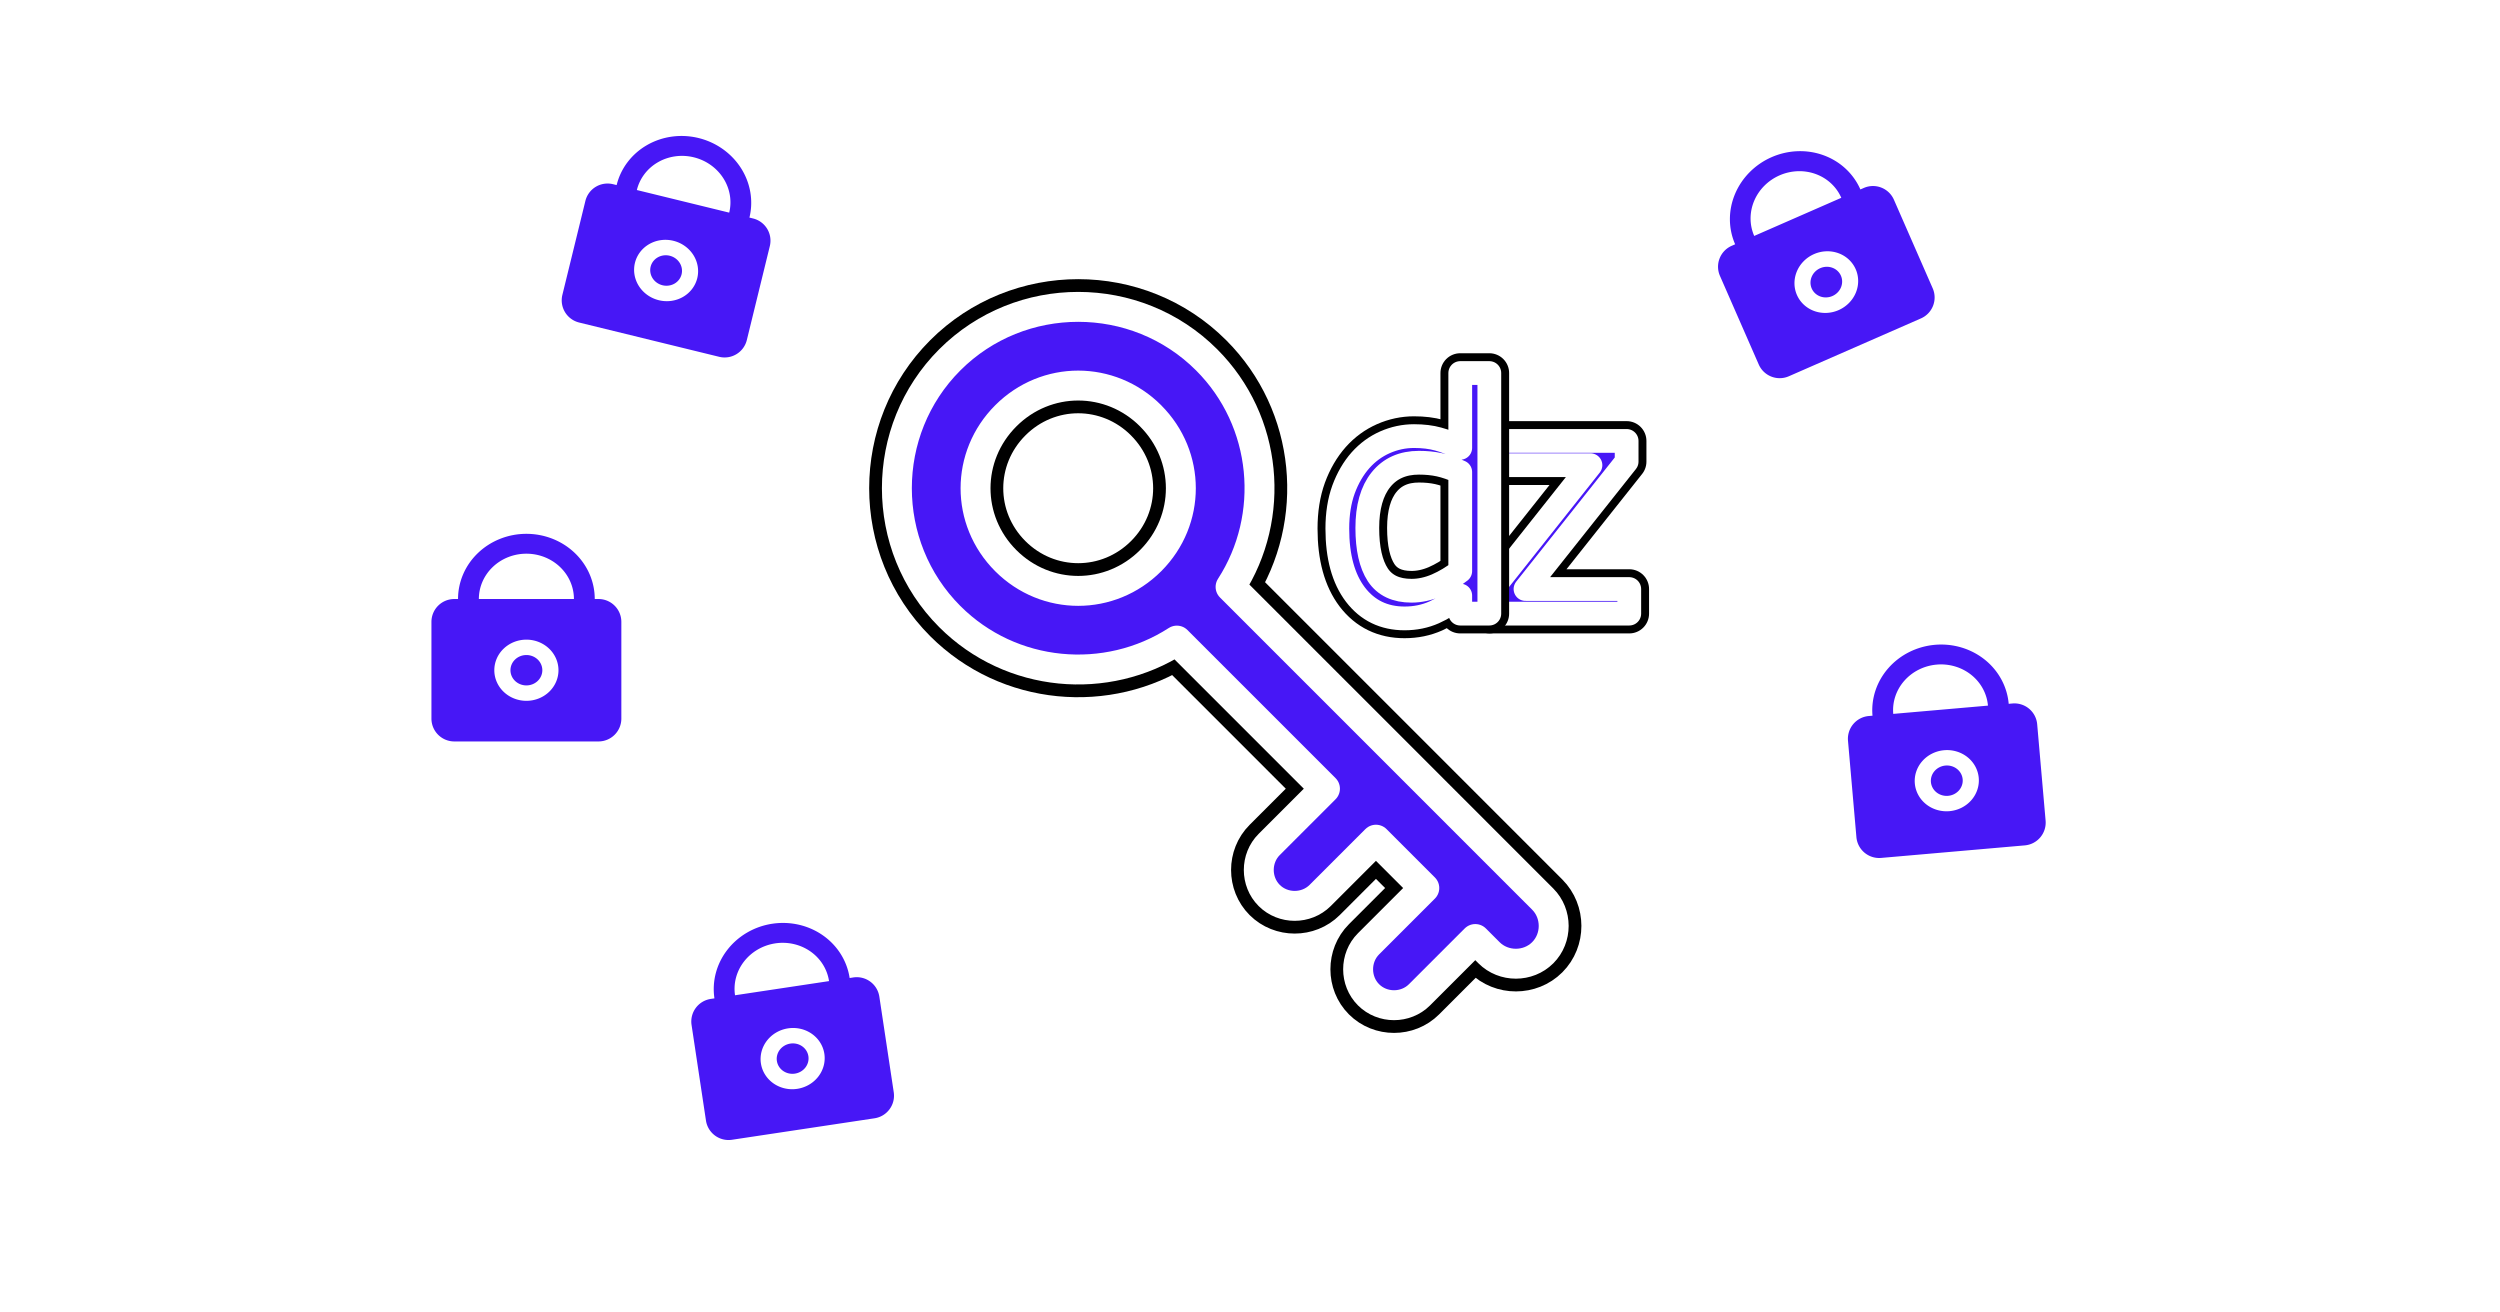 <?xml version="1.0" encoding="UTF-8" standalone="no"?>
<!-- Created with Inkscape (http://www.inkscape.org/) -->

<svg
   width="1200"
   height="630"
   viewBox="0 0 317.5 166.688"
   version="1.1"
   id="svg5"
   inkscape:version="1.1 (c68e22c387, 2021-05-23)"
   sodipodi:docname="OG.svg"
   xmlns:inkscape="http://www.inkscape.org/namespaces/inkscape"
   xmlns:sodipodi="http://sodipodi.sourceforge.net/DTD/sodipodi-0.dtd"
   xmlns="http://www.w3.org/2000/svg"
   xmlns:svg="http://www.w3.org/2000/svg">
  <sodipodi:namedview
     id="namedview7"
     pagecolor="#cdcdcd"
     bordercolor="#999999"
     borderopacity="1"
     inkscape:pageshadow="0"
     inkscape:pageopacity="0"
     inkscape:pagecheckerboard="0"
     inkscape:document-units="px"
     showgrid="false"
     inkscape:snap-object-midpoints="true"
     inkscape:object-paths="true"
     inkscape:snap-nodes="false"
     inkscape:zoom="0.62166667"
     inkscape:cx="489.81233"
     inkscape:cy="291.9571"
     inkscape:window-width="1280"
     inkscape:window-height="961"
     inkscape:window-x="-8"
     inkscape:window-y="-8"
     inkscape:window-maximized="1"
     inkscape:current-layer="layer1" />
  <defs
     id="defs2">
    <filter
       inkscape:collect="always"
       style="color-interpolation-filters:sRGB"
       id="filter4201"
       x="-0.268"
       y="-0.216"
       width="1.535"
       height="1.432">
      <feGaussianBlur
         inkscape:collect="always"
         stdDeviation="0.244"
         id="feGaussianBlur4203" />
    </filter>
    <filter
       inkscape:collect="always"
       style="color-interpolation-filters:sRGB"
       id="filter5356"
       x="-0.097"
       y="-0.091"
       width="1.194"
       height="1.182">
      <feGaussianBlur
         inkscape:collect="always"
         stdDeviation="0.501"
         id="feGaussianBlur5358" />
    </filter>
  </defs>
  <g
     inkscape:label="Camada 1"
     inkscape:groupmode="layer"
     id="layer1">
    <rect
       style="fill:#ffffff;stroke:none;stroke-width:0.739;stroke-linecap:square;paint-order:stroke fill markers"
       id="rect950"
       width="317.5"
       height="166.688"
       x="0"
       y="0" />
    <g
       id="g5369"
       transform="matrix(3.8,0,0,3.8,-126.442,-426.846)">
      <path
         id="path5318"
         style="color:#000000;fill:#000000;stroke:#000000;stroke-width:1.852;stroke-linecap:round;stroke-linejoin:round;stroke-miterlimit:4;stroke-dasharray:none;stroke-opacity:1;paint-order:stroke fill markers;filter:url(#filter5356)"
         d="m 73.6,124.353 c -2.359,-2.359 -6.223,-2.359 -8.582,0 -2.359,2.359 -2.359,6.223 0,8.582 2.051,2.051 5.24,2.318 7.588,0.802 l 4.95,4.95 -1.864,1.864 c -0.464,0.464 -0.464,1.24 0,1.704 0.464,0.464 1.24,0.464 1.704,0 l 1.864,-1.864 1.616,1.616 -1.864,1.864 c -0.464,0.464 -0.464,1.24 -2e-6,1.704 0.464,0.464 1.24,0.464 1.704,0 l 1.864,-1.864 0.459,0.459 c 0.489,0.489 1.307,0.488 1.795,-3.7e-4 0.489,-0.489 0.488,-1.305 -0.001,-1.794 L 74.401,131.943 c 1.517,-2.348 1.251,-5.539 -0.801,-7.59 z m -1.872,1.872 c 1.348,1.348 1.349,3.492 0.002,4.84 -1.348,1.348 -3.494,1.348 -4.842,3.7e-4 -1.348,-1.348 -1.346,-3.493 0.002,-4.841 1.348,-1.348 3.491,-1.347 4.839,3.7e-4 z" />
      <g
         id="g5316"
         transform="translate(12.556,21.355)">
        <g
           id="g4295"
           transform="translate(-1.771)">
          <path
             d="m 76.941,111.481 h -4.661 v -0.718 L 75.644,106.52 h -3.292 v -0.811 h 4.501 v 0.692 l -3.38,4.258 H 76.941 Z"
             id="path4157"
             style="font-size:10.583px;line-height:1.25;-inkscape-font-specification:sans-serif;mix-blend-mode:normal;fill:#000000;fill-opacity:1;stroke:#000000;stroke-width:1.323;stroke-linecap:round;stroke-linejoin:round;stroke-miterlimit:4;stroke-dasharray:none;stroke-opacity:1;paint-order:stroke fill markers;filter:url(#filter4201)" />
          <path
             d="m 76.941,111.481 h -4.661 v -0.718 L 75.644,106.52 h -3.292 v -0.811 h 4.501 v 0.692 l -3.38,4.258 H 76.941 Z"
             id="path3338"
             style="font-size:10.583px;line-height:1.25;-inkscape-font-specification:sans-serif;fill:#4717f6;fill-opacity:1;stroke:#ffffff;stroke-width:0.794;stroke-linecap:round;stroke-linejoin:round;stroke-miterlimit:4;stroke-dasharray:none;stroke-opacity:1;paint-order:stroke fill markers" />
        </g>
        <g
           id="g4291">
          <path
             d="m 70.493,111.481 h -0.972 v -0.605 q -0.419,0.362 -0.873,0.563 -0.455,0.202 -0.987,0.202 -1.034,0 -1.643,-0.796 -0.605,-0.796 -0.605,-2.207 0,-0.734 0.207,-1.307 0.212,-0.574 0.568,-0.977 0.351,-0.393 0.816,-0.599 0.47,-0.207 0.972,-0.207 0.455,0 0.806,0.098 0.351,0.093 0.739,0.295 v -2.501 h 0.972 z m -0.972,-1.421 v -3.312 q -0.393,-0.176 -0.703,-0.243 -0.31,-0.067 -0.677,-0.067 -0.816,0 -1.271,0.568 -0.455,0.568 -0.455,1.612 0,1.028 0.351,1.566 0.351,0.532 1.127,0.532 0.413,0 0.837,-0.181 0.424,-0.186 0.791,-0.475 z"
             id="path4155"
             style="font-size:10.583px;line-height:1.25;-inkscape-font-specification:sans-serif;mix-blend-mode:normal;fill:#000000;fill-opacity:1;stroke:#000000;stroke-width:1.323;stroke-linecap:round;stroke-linejoin:round;stroke-miterlimit:4;stroke-dasharray:none;stroke-opacity:1;paint-order:stroke fill markers;filter:url(#filter4201)" />
          <path
             d="m 70.493,111.481 h -0.972 v -0.605 q -0.419,0.362 -0.873,0.563 -0.455,0.202 -0.987,0.202 -1.034,0 -1.643,-0.796 -0.605,-0.796 -0.605,-2.207 0,-0.734 0.207,-1.307 0.212,-0.574 0.568,-0.977 0.351,-0.393 0.816,-0.599 0.47,-0.207 0.972,-0.207 0.455,0 0.806,0.098 0.351,0.093 0.739,0.295 v -2.501 h 0.972 z m -0.972,-1.421 v -3.312 q -0.393,-0.176 -0.703,-0.243 -0.31,-0.067 -0.677,-0.067 -0.816,0 -1.271,0.568 -0.455,0.568 -0.455,1.612 0,1.028 0.351,1.566 0.351,0.532 1.127,0.532 0.413,0 0.837,-0.181 0.424,-0.186 0.791,-0.475 z"
             id="path3336"
             style="font-size:10.583px;line-height:1.25;-inkscape-font-specification:sans-serif;fill:#4717f6;fill-opacity:1;stroke:#ffffff;stroke-width:0.794;stroke-linecap:round;stroke-linejoin:round;stroke-miterlimit:4;stroke-dasharray:none;stroke-opacity:1;paint-order:stroke fill markers" />
        </g>
      </g>
      <path
         id="path4319"
         style="color:#000000;fill:#4717f6;stroke:#ffffff;stroke-width:1;stroke-linecap:round;stroke-linejoin:round;stroke-miterlimit:4;stroke-dasharray:none;stroke-opacity:1;paint-order:stroke fill markers"
         d="m 73.6,124.353 c -2.359,-2.359 -6.223,-2.359 -8.582,0 -2.359,2.359 -2.359,6.223 0,8.582 2.051,2.051 5.24,2.318 7.588,0.802 l 4.95,4.95 -1.864,1.864 c -0.464,0.464 -0.464,1.24 0,1.704 0.464,0.464 1.24,0.464 1.704,0 l 1.864,-1.864 1.616,1.616 -1.864,1.864 c -0.464,0.464 -0.464,1.24 -2e-6,1.704 0.464,0.464 1.24,0.464 1.704,0 l 1.864,-1.864 0.459,0.459 c 0.489,0.489 1.307,0.488 1.795,-3.7e-4 0.489,-0.489 0.488,-1.305 -0.001,-1.794 L 74.401,131.943 c 1.517,-2.348 1.251,-5.539 -0.801,-7.59 z m -1.872,1.872 c 1.348,1.348 1.349,3.492 0.002,4.84 -1.348,1.348 -3.494,1.348 -4.842,3.7e-4 -1.348,-1.348 -1.346,-3.493 0.002,-4.841 1.348,-1.348 3.491,-1.347 4.839,3.7e-4 z" />
    </g>
    <path
       id="path1290"
       style="fill:#4717f6;fill-opacity:1;stroke:none;stroke-width:0.151;stroke-linecap:square;paint-order:stroke fill markers"
       d="m 66.852,67.797 a 8.682,8.278 0 0 0 -8.682,8.278 h -0.468 c -1.612,0 -2.91,1.298 -2.91,2.91 V 91.254 c 0,1.612 1.298,2.91 2.91,2.91 h 18.299 c 1.612,0 2.91,-1.298 2.91,-2.91 V 78.985 c 0,-1.612 -1.298,-2.91 -2.91,-2.91 h -0.468 a 8.682,8.278 0 0 0 -8.682,-8.278 z m 0,2.522 a 6.037,5.756 0 0 1 6.037,5.756 h -12.074 a 6.037,5.756 0 0 1 6.037,-5.756 z m 0,10.916 a 4.074,3.885 0 0 1 4.074,3.885 4.074,3.885 0 0 1 -4.074,3.885 4.074,3.885 0 0 1 -4.074,-3.885 4.074,3.885 0 0 1 4.074,-3.885 z m 0,1.955 a 2.024,1.929 0 0 0 -2.024,1.929 2.024,1.929 0 0 0 2.024,1.929 2.024,1.929 0 0 0 2.024,-1.929 2.024,1.929 0 0 0 -2.024,-1.929 z" />
    <path
       id="path1554"
       style="fill:#4717f6;fill-opacity:1;stroke:none;stroke-width:0.151;stroke-linecap:square;paint-order:stroke fill markers"
       d="m 88.714,17.529 a 8.682,8.278 13.755 0 0 -10.401,5.976 l -0.454,-0.111 c -1.566,-0.383 -3.135,0.569 -3.518,2.134 L 71.423,37.445 c -0.383,1.566 0.569,3.135 2.134,3.518 l 17.774,4.351 c 1.566,0.383 3.135,-0.569 3.518,-2.134 l 2.917,-11.917 c 0.383,-1.566 -0.569,-3.135 -2.134,-3.518 l -0.454,-0.111 A 8.682,8.278 13.755 0 0 88.714,17.529 Z m -0.6,2.449 a 6.037,5.756 13.755 0 1 4.495,7.027 L 80.881,24.134 a 6.037,5.756 13.755 0 1 7.233,-4.156 z m -2.595,10.603 a 4.074,3.885 13.755 0 1 3.034,4.742 4.074,3.885 13.755 0 1 -4.881,2.805 4.074,3.885 13.755 0 1 -3.034,-4.742 4.074,3.885 13.755 0 1 4.881,-2.805 z m -0.465,1.899 a 2.024,1.929 13.755 0 0 -2.424,1.393 2.024,1.929 13.755 0 0 1.507,2.355 2.024,1.929 13.755 0 0 2.424,-1.393 2.024,1.929 13.755 0 0 -1.507,-2.355 z" />
    <path
       id="path1556"
       style="fill:#4717f6;fill-opacity:1;stroke:none;stroke-width:0.151;stroke-linecap:square;paint-order:stroke fill markers"
       d="m 98.085,117.314 a 8.278,8.682 81.431 0 0 -7.351,9.479 l -0.462,0.07 c -1.594,0.24 -2.684,1.717 -2.444,3.311 l 1.828,12.132 c 0.24,1.594 1.717,2.684 3.311,2.444 l 18.094,-2.726 c 1.594,-0.24 2.684,-1.717 2.444,-3.311 l -1.828,-12.132 c -0.24,-1.594 -1.717,-2.684 -3.311,-2.444 l -0.462,0.07 a 8.278,8.682 81.431 0 0 -9.818,-6.892 z m 0.376,2.494 a 5.756,6.037 81.431 0 1 6.827,4.793 l -11.939,1.799 a 5.756,6.037 81.431 0 1 5.112,-6.591 z m 1.626,10.794 a 3.885,4.074 81.431 0 1 4.607,3.234 3.885,4.074 81.431 0 1 -3.45,4.448 3.885,4.074 81.431 0 1 -4.608,-3.234 3.885,4.074 81.431 0 1 3.45,-4.448 z m 0.291,1.934 a 1.929,2.024 81.431 0 0 -1.714,2.209 1.929,2.024 81.431 0 0 2.289,1.606 1.929,2.024 81.431 0 0 1.713,-2.209 1.929,2.024 81.431 0 0 -2.288,-1.606 z" />
    <path
       id="path1558"
       style="fill:#4717f6;fill-opacity:1;stroke:none;stroke-width:0.151;stroke-linecap:square;paint-order:stroke fill markers"
       d="m 224.996,19.96 a 8.278,8.682 66.352 0 0 -4.632,11.065 l -0.428,0.188 c -1.477,0.647 -2.145,2.356 -1.498,3.832 l 4.921,11.239 c 0.647,1.477 2.356,2.145 3.832,1.498 l 16.762,-7.34 c 1.477,-0.647 2.145,-2.356 1.498,-3.832 l -4.921,-11.239 c -0.647,-1.477 -2.356,-2.145 -3.832,-1.498 L 236.269,24.06 a 8.278,8.682 66.352 0 0 -11.273,-4.1 z m 1.011,2.31 a 5.756,6.037 66.352 0 1 7.839,2.851 l -11.06,4.843 a 5.756,6.037 66.352 0 1 3.221,-7.694 z m 4.378,9.999 a 3.885,4.074 66.352 0 1 5.29,1.924 3.885,4.074 66.352 0 1 -2.174,5.193 3.885,4.074 66.352 0 1 -5.29,-1.924 3.885,4.074 66.352 0 1 2.174,-5.193 z m 0.784,1.791 a 1.929,2.024 66.352 0 0 -1.08,2.579 1.929,2.024 66.352 0 0 2.628,0.956 1.929,2.024 66.352 0 0 1.08,-2.579 1.929,2.024 66.352 0 0 -2.628,-0.956 z" />
    <path
       id="path1552"
       style="fill:#4717f6;fill-opacity:1;stroke:none;stroke-width:0.151;stroke-linecap:square;paint-order:stroke fill markers"
       d="m 245.737,81.892 a 8.278,8.682 85.013 0 0 -7.929,9.001 l -0.466,0.041 c -1.606,0.14 -2.786,1.546 -2.646,3.152 l 1.067,12.223 c 0.14,1.606 1.546,2.786 3.152,2.646 l 18.229,-1.591 c 1.606,-0.14 2.786,-1.546 2.646,-3.152 l -1.067,-12.223 c -0.14,-1.606 -1.546,-2.786 -3.152,-2.646 l -0.466,0.041 a 8.278,8.682 85.013 0 0 -9.368,-7.492 z m 0.219,2.512 a 5.756,6.037 85.013 0 1 6.515,5.21 l -12.028,1.05 a 5.756,6.037 85.013 0 1 5.514,-6.259 z m 0.949,10.874 a 3.885,4.074 85.013 0 1 4.396,3.516 3.885,4.074 85.013 0 1 -3.721,4.224 3.885,4.074 85.013 0 1 -4.397,-3.516 3.885,4.074 85.013 0 1 3.721,-4.224 z m 0.17,1.948 a 1.929,2.024 85.013 0 0 -1.848,2.098 1.929,2.024 85.013 0 0 2.184,1.746 1.929,2.024 85.013 0 0 1.848,-2.098 1.929,2.024 85.013 0 0 -2.184,-1.746 z" />
  </g>
</svg>

